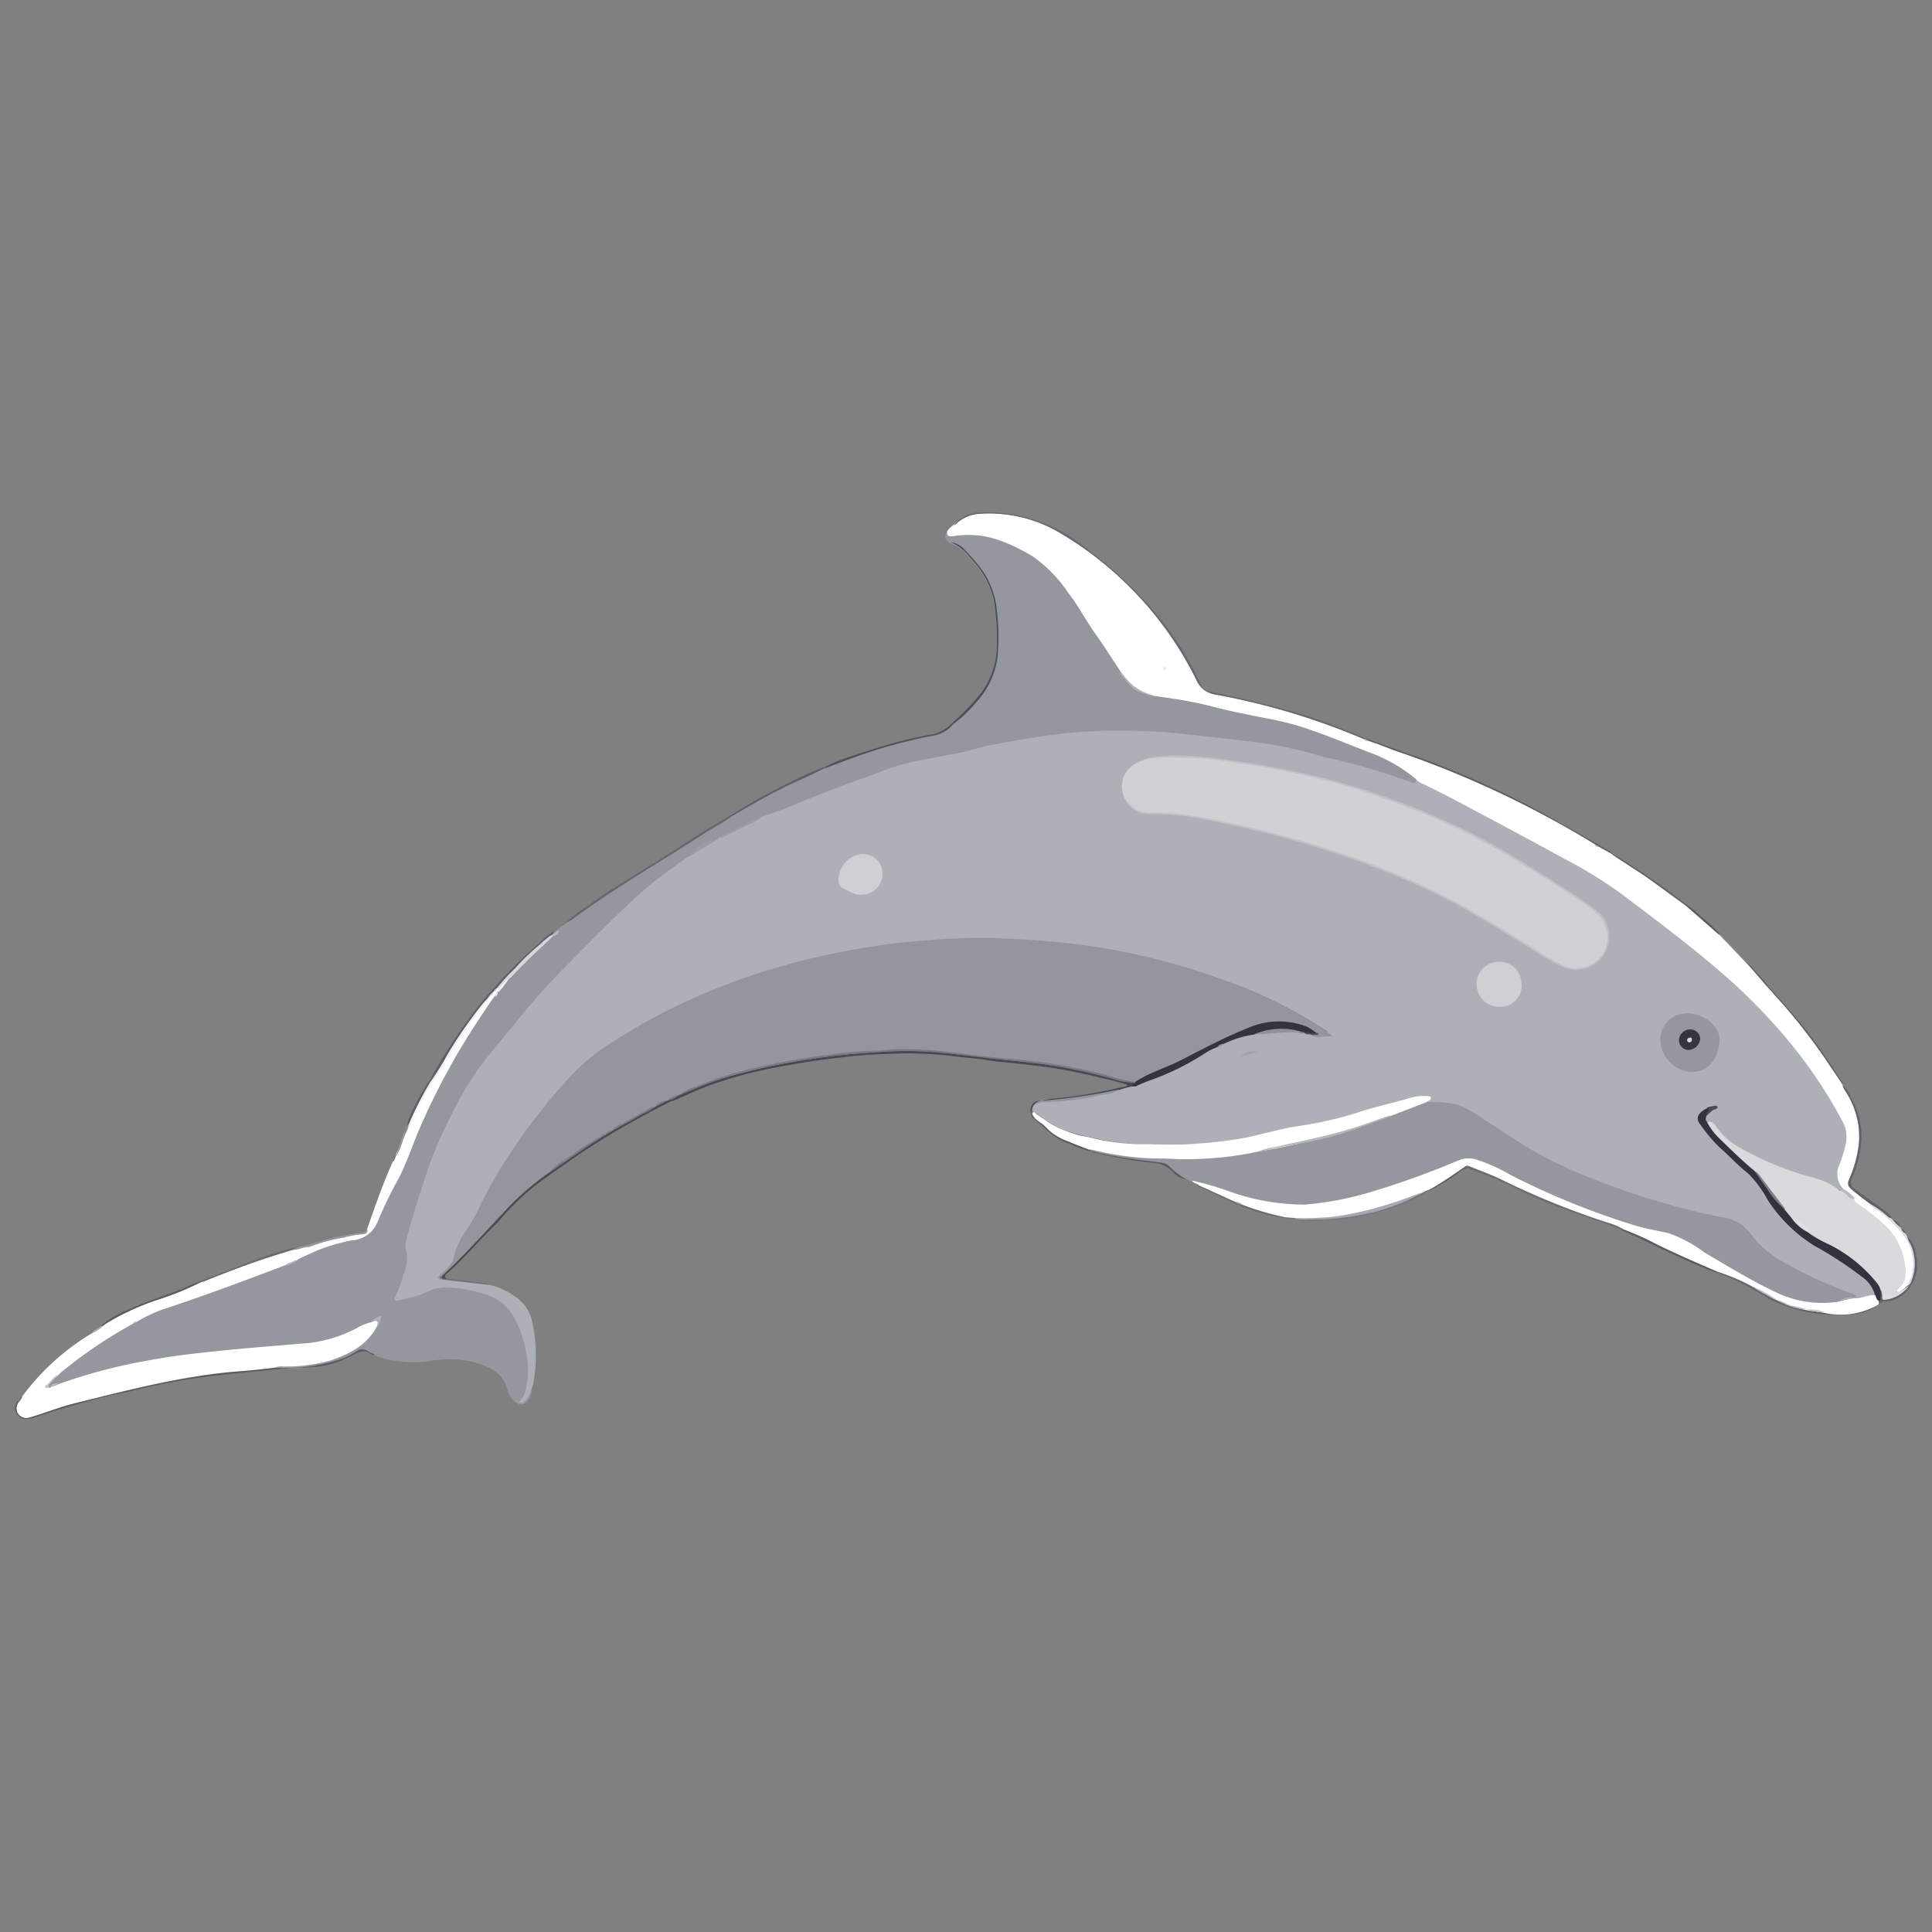 <svg id="Layer_1" data-name="Layer 1" xmlns="http://www.w3.org/2000/svg" viewBox="0 0 200 200"><rect x="0" y="0" width="200" height="200" fill="#808080" stroke="none"/><defs><style>.cls-1{fill:#adb0b6;}.cls-2{fill:#94979d;}.cls-3{fill:#fff;}.cls-4{fill:#fefefe;}.cls-5{fill:#494955;}.cls-6{fill:#6b6872;}.cls-7{fill:#5e5b65;}.cls-8{fill:#4b4b56;}.cls-9{fill:#5d5d67;}.cls-10{fill:#4e4f5a;}.cls-11{fill:#63616b;}.cls-12{fill:#605d67;}.cls-13{fill:#666770;}.cls-14{fill:#6e6b75;}.cls-15{fill:#53535e;}.cls-16{fill:#615e69;}.cls-17{fill:#5f6069;}.cls-18{fill:#5c5a64;}.cls-19{fill:#d8dadc;}.cls-20{fill:#65636d;}.cls-21{fill:#696670;}.cls-22{fill:#585963;}.cls-23{fill:#787881;}.cls-24{fill:#5f5c66;}.cls-25{fill:#72737c;}.cls-26{fill:#5b5b65;}.cls-27{fill:#67656e;}.cls-28{fill:#5e5d67;}.cls-29{fill:#6e6f79;}.cls-30{fill:#87848d;}.cls-31{fill:#8f8b93;}.cls-32{fill:#adaab0;}.cls-33{fill:#77747d;}.cls-34{fill:#706d77;}.cls-35{fill:#93979d;}.cls-36{fill:#bfc3c6;}.cls-37{fill:#32333f;}.cls-38{fill:#ced1d3;}.cls-39{fill:#33343f;}.cls-40{fill:#8f9398;}.cls-41{fill:#999da2;}.cls-42{fill:#9fa4aa;}.cls-43{fill:#4a4a55;}.cls-44{fill:#b7babf;}.cls-45{fill:#52535d;}.cls-46{fill:#91949b;}.cls-47{fill:#d8d8da;}.cls-48{fill:#afb3b7;}.cls-49{fill:#aeb2b7;}.cls-50{fill:#f0f1f1;}.cls-51{fill:#c2c5c7;}.cls-52{fill:#bbbabe;}.cls-53{fill:#b5b8bb;}.cls-54{fill:#bec0c3;}.cls-55{fill:#e6e7e9;}.cls-56{fill:#c2c0c4;}.cls-57{fill:#c6c5c9;}.cls-58{fill:#b2b6bb;}.cls-59{fill:#787b82;}.cls-60{fill:#bebcc0;}.cls-61{fill:#b9b7bc;}.cls-62{fill:#a5a8ae;}.cls-63{fill:#7d7e86;}.cls-64{fill:#dedee0;}.cls-65{fill:#dcdddf;}.cls-66{fill:#343540;}.cls-67{fill:#cfd1d4;}.cls-68{fill:#d7d5d8;}</style></defs><title>dolphin</title><path class="cls-1" d="M50.6,133a7.32,7.32,0,0,1,3,1.43,4,4,0,0,1,1.47,2.31,15.9,15.9,0,0,1,.13,6.48,3,3,0,0,1-.18.61,4.23,4.23,0,0,1-.32.77,1.5,1.5,0,0,1-.47.56.56.56,0,0,1-.69,0c-.16-.14.06-.35.17-.5a6.79,6.79,0,0,0,.4-4.88,8.08,8.08,0,0,1-.24-1,5.62,5.62,0,0,0-4.4-4.93,9.93,9.93,0,0,0-4.4-.36,2.55,2.55,0,0,0-.75.25,9.32,9.32,0,0,1-2.86.93c-.24.06-.51.15-.69-.08s0-.47,0-.7a27.6,27.6,0,0,0,1-3.07,2.22,2.22,0,0,0,0-1.35,2.09,2.09,0,0,1,0-1.11,63.79,63.79,0,0,1,5.38-14.47,37.23,37.23,0,0,1,4.46-6.38c1.38-1.65,2.75-3.34,4.16-4.93.62-.7,1.25-1.4,1.92-2.06,2.09-2.11,4.18-4.22,6.3-6.3a43.29,43.29,0,0,1,7-5.59l3.28-2a.39.39,0,0,1,.14-.08c1.42-.75,2.91-1.39,4.34-2.16L85.08,82C88,80.83,91,79.71,94,78.82A40.92,40.92,0,0,1,98.08,78c1.09-.23,2.17-.48,3.28-.75a69.47,69.47,0,0,1,8.47-1.48,49.3,49.3,0,0,1,7.78-.29,64.81,64.81,0,0,1,6.66.47c2.21.28,4.28.49,6.41.77a38.29,38.29,0,0,1,5.9,1.28c1.24.37,2.5.66,3.76.93a36.17,36.17,0,0,1,5.41,1.71.79.79,0,0,0,.76,0c.17-.09.3,0,.44.08,2.46,1.29,5,2.57,7.47,3.92,3.59,2,7.24,3.85,10.82,5.87a49,49,0,0,1,5.84,4.1c2.46,1.92,5,3.83,7.38,5.89a60.65,60.65,0,0,1,4.59,4.48,53.25,53.25,0,0,1,4.54,5.52A54,54,0,0,1,191,116a4.41,4.41,0,0,1,0,3.49c-.12.38-.25.74-.39,1.1a2.21,2.21,0,0,0,.26,2.08.57.57,0,0,1,.17.48.39.39,0,0,1-.45.16c-1.83-1.25-4.06-1.47-6-2.32a28.89,28.89,0,0,1-4.73-2.26,7.8,7.8,0,0,1-2.14-1.95,1.3,1.3,0,0,0-.88-.61c-.31-.18-.3-.44-.17-.72a3.75,3.75,0,0,1,.82-.77.62.62,0,0,0-.61.16c-.88.64-.93,1.06-.21,1.85l.11.11a26.57,26.57,0,0,0,4.37,4.37,6.65,6.65,0,0,1,1.18,1.42A20.39,20.39,0,0,0,187,128.1a10.22,10.22,0,0,0,1.64,1A26.48,26.48,0,0,1,193,132a5.33,5.33,0,0,1,1.07,1.25c.15.22.27.47,0,.71a3.77,3.77,0,0,1-1.93.33,1.19,1.19,0,0,0-.58-.32,12.81,12.81,0,0,1-2.3-.95,48.54,48.54,0,0,1-4.85-2.4,12.8,12.8,0,0,1-3.49-3.07,4,4,0,0,0-2.58-1.43,75.39,75.39,0,0,1-16.5-5.28,43.17,43.17,0,0,1-7-4.1c-1-.67-2-1.26-3-1.88a5.54,5.54,0,0,0-3-.63c-.39,0-.82.11-1.14-.25.07-.24.07-.4-.26-.4a11.73,11.73,0,0,0-2.55.49c-2.25.48-4.4,1.33-6.62,1.89-1.51.39-3.07.52-4.59.82-1,.22-2,.51-3,.74a29,29,0,0,1-8,.92,7.53,7.53,0,0,0-1.16.07,15,15,0,0,1-2.32,0,31.46,31.46,0,0,1-9-1.51,11.28,11.28,0,0,1-2.6-1.52c-.14-.09-.22-.29-.44-.23a.23.23,0,0,1-.16-.06h0a.82.82,0,0,1,.16-1,1.87,1.87,0,0,1,1.12-.41,29.26,29.26,0,0,0,5.59-.69c.72-.13,1.44-.3,2.15-.5a8,8,0,0,1,1.64-.5c1.32-.64,2.72-1.1,4.11-1.69a36.93,36.93,0,0,0,3.47-1.94,2.87,2.87,0,0,1,.91-.41.86.86,0,0,0,.68-.33,7.89,7.89,0,0,1,3.28-1,10.33,10.33,0,0,0,2.15-.16,14.94,14.94,0,0,1,3,.09,3.29,3.29,0,0,0,.7.11c.5.34,1,0,1.53.07a47.8,47.8,0,0,0-12.8-6,68.41,68.41,0,0,0-9-2.34,60.4,60.4,0,0,0-7.82-1c-2.32-.13-4.62-.39-6.93-.3s-4.77.22-7.15.47-4.63.6-6.91,1A70.34,70.34,0,0,0,78,101a66.48,66.48,0,0,0-9.11,3.78,53.16,53.16,0,0,0-7.28,4.37,22.12,22.12,0,0,0-3.28,3.21,57.53,57.53,0,0,0-7.82,11.26c-1,1.91-2.2,3.75-3.09,5.75a1.57,1.57,0,0,0-.18.44,2.86,2.86,0,0,1-1.34,2c-.18.14-.46.35,0,.51a7.57,7.57,0,0,0,1.83.27A24.65,24.65,0,0,1,50.6,133Z"/><path class="cls-2" d="M146.59,80.66c0,.3-.06.49-.43.35-.54-.22-1.1-.37-1.64-.59a60.59,60.59,0,0,0-7.24-2A48.6,48.6,0,0,0,131.21,77c-1.31-.19-2.63-.34-3.93-.49s-2.66-.31-4-.45c-1-.11-2-.22-2.94-.28-2.36-.14-4.74-.18-7.11-.09a50.7,50.7,0,0,0-5.62.57c-1.75.26-3.51.58-5.25.91-1,.2-2,.57-3.08.77-1.45.27-2.9.56-4.36.82a27.63,27.63,0,0,0-4.15,1.28c-2.78,1-5.53,2-8.27,3.15-1.21.48-2.46,1-3.66,1.37-1.49.64-2.94,1.36-4.36,2.13h0a3.89,3.89,0,0,1-1.42.64.64.64,0,0,0-.4.24,8.7,8.7,0,0,1-1.48,1.14c-.87.62-1.75,1.24-2.6,1.88-1.15.88-2.24,1.81-3.29,2.79-2.51,2.34-4.92,4.82-7.31,7.25a73.8,73.8,0,0,0-4.87,5.57c-1.31,1.6-2.67,3.15-3.85,4.84a31.69,31.69,0,0,0-2.46,4.21,47.56,47.56,0,0,0-2.47,5.68c-.82,2.54-1.69,5.09-2.33,7.69a1.14,1.14,0,0,0,0,.58,4,4,0,0,1-.23,2.73,15,15,0,0,1-.82,2.24c-.06.13-.18.3-.05.43s.26,0,.39,0a13,13,0,0,0,3.23-1,4.36,4.36,0,0,1,2.23-.29,14.27,14.27,0,0,1,3.42.66,5,5,0,0,1,3,2.32A12.44,12.44,0,0,1,54.66,142a9,9,0,0,1-.33,2.25,2.16,2.16,0,0,1-.67.9c.55.21.82-.13,1-.46s.17-.62.44-.82c-.13.82-.54,1.42-1,1.5s-1-.25-1.43-1.11a1.48,1.48,0,0,1-.12-.29c-.41-1.85-1.87-2.5-3.45-2.95a11,11,0,0,0-4.63-.12,11.59,11.59,0,0,1-5.57-.54c-.11-.06-.24-.06-.34-.14a1.54,1.54,0,0,0-2,.08,10.31,10.31,0,0,1-4.84,1.3,28.84,28.84,0,0,1-3.22.07c-.06-.34.22-.31.39-.32.69,0,1.37-.12,2.06-.13A10.89,10.89,0,0,0,37.44,139a6.12,6.12,0,0,0,1.44-1.64,1.15,1.15,0,0,0,.33-.74c-.36,0-.58.32-.82.45a17.58,17.58,0,0,0-2.07,1,12,12,0,0,1-3.39,1c-1.78.3-3.57.43-5.37.56-2.41.19-4.81.52-7.22.69-.82.07-1.64.21-2.46.34A75.52,75.52,0,0,0,8,142.71l-1.86.62a2.57,2.57,0,0,0-.91.25H5.09c-.34-.14-.15-.32,0-.48a6.92,6.92,0,0,0,.82-.89,16.73,16.73,0,0,1,2.46-2,39.31,39.31,0,0,1,5.33-3.34.92.92,0,0,0,.46-.26,14.59,14.59,0,0,1,3.28-1.52c3.84-1.22,7.59-2.67,11.37-4.1a3.84,3.84,0,0,1,.6-.2,2.93,2.93,0,0,0,1.34-.48c1.1-.54,2.21-1.06,3.36-1.55a6.75,6.75,0,0,1,1.54-.35,11,11,0,0,0,1.83-.56A2.55,2.55,0,0,0,39,126.32c1.29-3.07,2.86-6,4.15-9.1a64.36,64.36,0,0,1,7.93-14.1,1.6,1.6,0,0,0,.33-.4l.09-.12c.39-.39.64-.91,1-1.3,1.25-1.35,2.62-2.58,3.93-3.85a4.92,4.92,0,0,1,.76-.68h.09a.27.27,0,0,0,.18-.1.34.34,0,0,1-.22,0c-.05-.06,0-.18.13-.22l1.16-.83q4.41-3.16,9-6c2-1.22,4-2.57,6-3.79.72-.44,1.46-.82,2.17-1.32a75,75,0,0,1,9-4.7,6.18,6.18,0,0,0,.9-.43,53.85,53.85,0,0,1,5.88-2,39.81,39.81,0,0,1,4.68-1.12,4,4,0,0,0,2.46-1.25,17.58,17.58,0,0,0,2.28-2.2,8.39,8.39,0,0,0,2-3.6,9.06,9.06,0,0,0,.31-2.13,21.43,21.43,0,0,0-.54-5.64,8.93,8.93,0,0,0-1.72-3,6.47,6.47,0,0,0-.77-.88,3.58,3.58,0,0,0-1.85-1.3c-.54-.46-.61-.68-.32-1.14a.89.89,0,0,0,.94.31,10.21,10.21,0,0,1,5.86.95,15,15,0,0,1,3.38,2.06,17.56,17.56,0,0,1,2.85,3.41c1.29,1.85,2.51,3.76,3.74,5.66a9.71,9.71,0,0,1,1.31,2,1.79,1.79,0,0,0,.54.88,6.3,6.3,0,0,1,.77.86.13.13,0,0,0,.11.11c.72.11,1.32.69,2.1.57a57,57,0,0,1,7.54,1.46c1.26.32,2.55.56,3.84.82a34.51,34.51,0,0,1,6,1.73c1.64.6,3.28,1.29,4.92,1.91a17.38,17.38,0,0,1,4.1,2.24C146.34,80.17,146.63,80.28,146.59,80.66Z"/><path class="cls-3" d="M146.59,80.66a16.22,16.22,0,0,0-4.77-2.75c-2.46-.94-4.92-2-7.46-2.78a32.84,32.84,0,0,0-3.53-.82c-1.81-.36-3.62-.72-5.41-1.19s-3.87-.8-5.83-1.06A4.88,4.88,0,0,1,116,69.52c-.89-1.34-1.74-2.71-2.67-4s-1.71-2.85-2.75-4.15a14.22,14.22,0,0,0-3.8-3.86c-2.18-1.23-4.4-2.29-7-2.11a8.13,8.13,0,0,0-1.21.12c-.38.06-.59-.11-.51-.53a2.22,2.22,0,0,1,.63-.63A4.52,4.52,0,0,1,102,53.11a16.22,16.22,0,0,1,10,3.38,43.14,43.14,0,0,1,5.61,4.93,31.54,31.54,0,0,1,6.52,9.32,1.59,1.59,0,0,0,1.31,1c3.36.69,6.71,1.48,10,2.46,1.56.48,3.07,1.14,4.59,1.75a9.94,9.94,0,0,1,1.18.46,3,3,0,0,0,.59.24c1.37.5,2.74,1,4.1,1.5s2.56.91,3.82,1.42c1.88.75,3.73,1.57,5.58,2.46s3.89,2,5.81,3c1.35.74,2.69,1.47,4,2.27a.76.76,0,0,0,.43.27c.46.25.9.53,1.36.82,1.09.73,2.19,1.4,3.28,2.12,1.5,1,2.92,2.1,4.36,3.17,1.17,1,2.31,2,3.45,3a3.85,3.85,0,0,0,.67.73c.82.74,1.49,1.64,2.28,2.38,1.12,1.25,2.17,2.55,3.28,3.78a52.41,52.41,0,0,1,6.56,8.78h0a12.17,12.17,0,0,1,1.77,4.2,8.73,8.73,0,0,1-.13,2.84,13.45,13.45,0,0,1-.82,2.71c-.22.52-.13.73.3,1.1s1.17.9,1.76,1.36c.78.66,1.64,1.21,2.39,1.92a6,6,0,0,1,2.25,4.76,4.48,4.48,0,0,1-.56,1.85,1,1,0,0,1-.07.15,2,2,0,0,1-.75.56c-.16.06-.35.14-.48,0a.32.32,0,0,1,.08-.43c1-1.07.75-2.28.38-3.49a7.47,7.47,0,0,0-2.84-3.79c-.51-.37-1-.76-1.54-1.13a1.27,1.27,0,0,1-.58-.65c-.09-.29-.35-.43-.56-.61a1.38,1.38,0,0,1-.43-.5,2.24,2.24,0,0,1-.55-2.6,13.35,13.35,0,0,0,.68-2.23,3.34,3.34,0,0,0-.33-2.26,48.87,48.87,0,0,0-5.36-8.06,59.57,59.57,0,0,0-5.94-6.26c-3.73-3.36-7.74-6.34-11.73-9.35A45.82,45.82,0,0,0,162,88.93c-3.64-2-7.27-3.93-10.92-5.87-1.23-.66-2.46-1.27-3.74-1.9A1.62,1.62,0,0,1,146.59,80.66Z"/><path class="cls-2" d="M147.64,114.09a12.51,12.51,0,0,1,3.45.32,14.29,14.29,0,0,1,2.56,1.5c1.34.82,2.65,1.75,4,2.58a42.28,42.28,0,0,0,6.78,3.35c2.29.91,4.59,1.77,7,2.46a71.22,71.22,0,0,0,7,1.74,4.17,4.17,0,0,1,2.76,1.64,10.81,10.81,0,0,0,3.48,3,46.16,46.16,0,0,0,7.15,3.28c.18.07.36.07.26.33a.37.37,0,0,1-.13.12,5,5,0,0,0-1.42.37,3.67,3.67,0,0,1-1.23.23,11.48,11.48,0,0,1-5.57-1.08,64.5,64.5,0,0,1-6-3.28c-1.08-.66-2.19-1.29-3.28-2a7.21,7.21,0,0,0-2.57-1,50.33,50.33,0,0,1-10.55-3.53c-2.07-.9-4.15-1.81-6.14-2.91a11.07,11.07,0,0,0-2.09-.9,3.26,3.26,0,0,0-2.22.06c-2.46.94-4.83,2-7.38,2.76a45,45,0,0,1-6.57,1.6,17.27,17.27,0,0,1-6.56-.32c-2.11-.55-4.17-1.24-6.22-1.93a.14.14,0,0,0-.09,0,.17.17,0,0,1,.18.16v0a.21.21,0,0,1-.24,0,7.56,7.56,0,0,1-1.26-.66,4.8,4.8,0,0,1-1.64-1.14,1.53,1.53,0,0,0-.87-.47c-1-.18-2.11-.31-3.17-.43a30.18,30.18,0,0,1-4-.82h0c-.34-.1-.34-.1-.26-.29a1.16,1.16,0,0,1,.82,0,24.71,24.71,0,0,0,5.74.71c1,0,2.05.06,3.07.09a29.61,29.61,0,0,0,7.51-.69,1.13,1.13,0,0,1,.26,0,4.79,4.79,0,0,0,1.8-.29c1.64-.32,3.29-.54,4.87-.92a41.43,41.43,0,0,0,5.55-1.83,8.05,8.05,0,0,0,1.56-.62,25.56,25.56,0,0,1,3.28-1.27A.38.38,0,0,1,147.64,114.09Z"/><path class="cls-3" d="M39,137.35c-1.05,1.94-2.85,2.83-4.83,3.5a17.38,17.38,0,0,1-4.92.61,1.53,1.53,0,0,0-.82.13,7.81,7.81,0,0,1-1.92.28c-1.29.17-2.58.33-3.88.45a46.44,46.44,0,0,0-5.12.75c-2.92.6-5.79,1.37-8.7,2a43.52,43.52,0,0,0-5.11,1.54c-.24.09-.48.11-.72.18a1.06,1.06,0,0,1-1.27-.78,1.09,1.09,0,0,1,.1-.75,6,6,0,0,1,.51-.73A24.7,24.7,0,0,1,9.55,138a5.19,5.19,0,0,0,1.16-.82,22.12,22.12,0,0,1,5.57-2.66,49.23,49.23,0,0,0,4.66-1.87c2.25-.82,4.5-1.73,6.76-2.54.88-.31,1.8-.5,2.68-.82.58,0,1.09-.32,1.64-.33a4.3,4.3,0,0,0,1.12-.29,3.5,3.5,0,0,1,.56-.13.24.24,0,0,1,.3.16c0,.15-.07.21-.18.27-.77.33-1.51.73-2.28,1.05a2.67,2.67,0,0,0-.88.47,6.52,6.52,0,0,1-1.15.49c-4.18,1.59-8.37,3.16-12.63,4.56a14.48,14.48,0,0,0-2.67,1.26c-.13.1-.3.12-.42.22A48.74,48.74,0,0,0,6.4,142a3.15,3.15,0,0,0-.37.36c-.36.29-.66.63-1,1-.07.07-.16.15,0,.25a.13.13,0,0,0,.19,0h0c.27-.14.58-.18.82-.32a56.6,56.6,0,0,1,9.32-2.46c2.8-.53,5.62-.82,8.45-1.1,2.46-.24,4.92-.42,7.33-.64a13.77,13.77,0,0,0,6-1.72,4.91,4.91,0,0,1,1.29-.49l.14-.06c.18-.06.38-.25.56,0S39.16,137.16,39,137.35Z"/><path class="cls-4" d="M30.53,130.46a2.48,2.48,0,0,1,1-.54,18.05,18.05,0,0,0,2.32-1.18c-.66-.06-1.21.42-1.87.31,0-.1.08-.14.16-.16a19.67,19.67,0,0,1,3.46-.86c.06,0,0,0,0,0s.09.11.16.14a.2.2,0,0,1-.1-.18,7.24,7.24,0,0,1,1.78-.32c.29,0,.49-.13.56-.43.82-2.35,1.64-4.71,2.67-7a4.54,4.54,0,0,1,.3-.68c.44-.82.62-1.83,1.07-2.67s.7-1.68,1.13-2.5c.54-1,1.16-2,1.76-3,.82-1.3,1.56-2.62,2.41-3.9a34.25,34.25,0,0,1,2.67-3.66c.14-.16.23-.35.37-.52a5.06,5.06,0,0,0,.55-.67l.1-.12a1.18,1.18,0,0,0,.27-.23l.14-.06a.38.38,0,0,1,.15,0c.18.2,0,.32-.09.47h0a2.36,2.36,0,0,0-.32.44c-.48.71-1,1.44-1.45,2.15a72.45,72.45,0,0,0-5.91,10.66c-.93,2-1.52,4-2.53,6a43.86,43.86,0,0,0-2.24,4.63,3.1,3.1,0,0,1-2.67,1.83,19.61,19.61,0,0,0-5.6,2,.22.22,0,0,1-.3.07Z"/><path class="cls-5" d="M107,114.42a1.19,1.19,0,0,0-.2,1,1,1,0,0,1,.32-1.33,1,1,0,0,1,.32-.12,16.11,16.11,0,0,1,1.64-.25,44.9,44.9,0,0,0,7.54-1.31s0,0,.09-.1a21.94,21.94,0,0,0-2.53-.68c-1.22-.33-2.46-.57-3.71-.82s-2.68-.41-4-.58-2.88-.27-4.31-.49-2.62-.28-3.93-.46a39.3,39.3,0,0,0-5.74-.2,58.27,58.27,0,0,0-6.32.5c-1.88.22-3.76.52-5.63.88a44.61,44.61,0,0,0-7,1.87c-1.32.48-2.6,1.1-3.9,1.64a.35.35,0,0,1-.06-.14c.17-.4.6-.41.89-.63l.16-.05A41.5,41.5,0,0,1,80.81,110c2.18-.4,4.37-.76,6.56-1,1.21-.12,2.46-.17,3.64-.26,1.36-.11,2.72-.08,4.1-.06a42.84,42.84,0,0,1,5.06.45c1.11.14,2.24.27,3.35.38s2.32.27,3.47.37a58.26,58.26,0,0,1,8.4,1.64c.67.16,1.34.32,2,.45.26,0,0,.36.2.43a8.38,8.38,0,0,0-1.64.41,17.91,17.91,0,0,1-3,.65,36.1,36.1,0,0,1-4.87.54A1.61,1.61,0,0,0,107,114.42Z"/><path class="cls-6" d="M141.18,76.52a71.92,71.92,0,0,0-15.3-4.6,2.59,2.59,0,0,1-2.06-1.57A36.31,36.31,0,0,0,109.42,55a14.24,14.24,0,0,0-8-1.8,3.8,3.8,0,0,0-2.33.94c-.09.08-.18.22-.33.22a3.41,3.41,0,0,1,2.55-1.3,16,16,0,0,1,10.61,3.28A45.7,45.7,0,0,1,118.3,62a32.16,32.16,0,0,1,6.08,9,.81.81,0,0,0,.69.55c3.47.73,6.94,1.52,10.32,2.58,2.05.64,4,1.52,6,2.29a.09.09,0,0,1,0,.13h0A.16.16,0,0,1,141.18,76.52Z"/><path class="cls-7" d="M1.88,145.23a1.05,1.05,0,0,0,.05,1.2,1.06,1.06,0,0,0,1.21.28c1.47-.42,2.87-1,4.35-1.38,5.85-1.45,11.69-3,17.74-3.41,1.06-.08,2.12-.22,3.17-.33a18.32,18.32,0,0,0,7.17-1,7.6,7.6,0,0,0,1.35-.72,1,1,0,0,1,1.17,0c.22.17.53.2.73.41a.58.58,0,0,1-.36-.07c-.67-.53-1.25-.31-1.91.08a10.08,10.08,0,0,1-4.92,1.28c-2.7.09-5.37.43-8.06.7a64.57,64.57,0,0,0-10.06,1.76,82.14,82.14,0,0,0-9.61,2.6,4,4,0,0,1-1,.26,1.15,1.15,0,0,1-1.17-.56,1,1,0,0,1,.13-1.29C1.91,145.09,1.92,145.17,1.88,145.23Z"/><path class="cls-8" d="M69.64,113.77v.15c-1.2.6-2.39,1.21-3.56,1.87a75.22,75.22,0,0,0-6.85,4.2c-1.26.91-2.55,1.76-3.78,2.71a27.9,27.9,0,0,0-3.93,3.83l-.17.2c-1.64,1.52-3,3.24-4.65,4.72-.16.14-.31.28-.48.41s-.24.38.06.52c-.12.11-.27,0-.4.06a.29.29,0,0,1-.16,0,.28.28,0,0,1-.08-.3c.12-.36.5-.47.73-.73.78-.82,1.58-1.64,2.34-2.51s1.46-1.49,2.16-2.27a28.52,28.52,0,0,1,6.07-5.48c1-.54,1.82-1.25,2.74-1.86l2.38-1.55a.27.27,0,0,1,.12-.09,1.43,1.43,0,0,0,.43-.25l.13-.08a1.41,1.41,0,0,0,.42-.26l.13-.08c1.48-.82,2.92-1.64,4.41-2.46l.11-.08a10,10,0,0,0,1.18-.59.35.35,0,0,1,.14-.06A.42.42,0,0,1,69.64,113.77Z"/><path class="cls-9" d="M141.39,76.52v-.1c1.44.53,2.87,1.07,4.31,1.58,2.47.82,4.84,1.78,7.19,2.82a82.38,82.38,0,0,1,7.8,3.92c2,1.11,3.95,2.18,5.88,3.36.15.09.29.2.43.3a.1.1,0,0,1-.14,0h0l-1.37-.75c-.11-.11-.3-.1-.39-.25a102.93,102.93,0,0,0-19.69-9.35c-1-.32-1.92-.7-2.88-1.06l-.82-.28C141.6,76.64,141.42,76.68,141.39,76.52Z"/><path class="cls-10" d="M98.39,56.13a2.14,2.14,0,0,1,1.42.73,21.4,21.4,0,0,1,1.82,2.1,8.64,8.64,0,0,1,1.56,4.21,22.11,22.11,0,0,1,.08,4.81A8.54,8.54,0,0,1,101,72.77a13.09,13.09,0,0,1-2.26,2.14.18.18,0,0,1-.24,0,23.75,23.75,0,0,0,3.14-3.28,8.28,8.28,0,0,0,1.55-4.47,24.75,24.75,0,0,0-.34-5.16,8.65,8.65,0,0,0-2-3.78c-.21-.27-.44-.51-.66-.77A4.5,4.5,0,0,0,98.39,56.13Z"/><path class="cls-11" d="M197.46,128a2.92,2.92,0,0,1,.87,1.88,4.12,4.12,0,0,1-1.15,4,3,3,0,0,1-1.89.82,1.1,1.1,0,0,0-.69.25,4.82,4.82,0,0,1-2.86,1.11,15.73,15.73,0,0,1-8.51-1.57c-.3-.16-.58-.36-.86-.53v-.07c.19-.19.36,0,.53,0a6.58,6.58,0,0,0,1,.51l.15.06a8,8,0,0,0,2.9.89h.16a5.48,5.48,0,0,0,1.8.25,8.39,8.39,0,0,0,3.76-.23,2.8,2.8,0,0,0,1.55-.82c.37-.23.12-.72.4-1,.27,0,.27.18.28.35,0,.36.22.41.5.33a4.18,4.18,0,0,0,2.12-1.2h0a4.69,4.69,0,0,0-.07-4.72C197.43,128.27,197.34,128.15,197.46,128Z"/><path class="cls-12" d="M57.4,96.38l-.11.2c0,.2-.16.28-.27.41s-.47.45-.73.65a1,1,0,0,0-.42.35c-1.4,1.19-2.59,2.6-3.9,3.89a3.13,3.13,0,0,1-.54.42h0a.56.56,0,0,1-.31.33h0c-.16.3-.49.47-.62.82a44.23,44.23,0,0,0-4.61,6.67c-.35.59-.73,1.16-1.08,1.75-.06.1-.14.22-.29.13a.22.22,0,0,1,0-.22A55.09,55.09,0,0,1,50,103.57a54.17,54.17,0,0,1,6.21-6.28A4.54,4.54,0,0,1,57.4,96.38Z"/><path class="cls-13" d="M75.77,84.49c-.87.67-1.85,1.13-2.77,1.73-4.41,2.87-9,5.48-13.27,8.59a4.56,4.56,0,0,1-1.17.72A17.72,17.72,0,0,1,61,93.66c2.84-2.06,5.91-3.75,8.83-5.67,1.85-1.23,3.75-2.4,5.68-3.51a.14.14,0,0,1,.2,0S75.76,84.48,75.77,84.49Z"/><path class="cls-14" d="M167.81,127.27c-3.81-1.42-7.74-2.57-11.38-4.5a37.71,37.71,0,0,0-4-1.64l-.43-.22c-.13-.08-.32,0-.45-.12.24-.42.59-.23.88-.11,1.17.47,2.34.92,3.48,1.45,2.23,1,4.42,2.14,6.76,3,1.58.55,3.19,1,4.75,1.64.26.11.61.16.63.55A.21.21,0,0,1,167.81,127.27Z"/><path class="cls-11" d="M193.51,124.58c-.57-.44-1.15-.88-1.71-1.34s-.62-.68-.31-1.32a12.64,12.64,0,0,0,.95-3.68,8.57,8.57,0,0,0-1.35-5.19,2.39,2.39,0,0,1-.37-.75,3.14,3.14,0,0,1,.82,1.22,8,8,0,0,1,1.15,4.5,11.77,11.77,0,0,1-1,4,.77.77,0,0,0,.27,1c1,.87,2.11,1.48,3.12,2.28a3.25,3.25,0,0,1,.74.74c-.13.13-.23,0-.31,0C194.85,125.49,194.15,125.09,193.51,124.58Z"/><path class="cls-15" d="M98.48,74.93h.24a3.33,3.33,0,0,1-2,1.19,53.42,53.42,0,0,0-7.48,2c-1.2.41-2.39.87-3.58,1.32a.29.29,0,0,1-.33,0,15,15,0,0,1,2.62-1.1c.77-.28,1.55-.49,2.32-.75A46.11,46.11,0,0,1,96.62,76,4.08,4.08,0,0,0,98.48,74.93Z"/><path class="cls-16" d="M190.75,112.28c-.63-.94-1.27-1.86-1.89-2.8a66.11,66.11,0,0,0-6-7.43c-.66-.76-1.31-1.53-2-2.29-.05-.06,0-.1,0-.13a31.86,31.86,0,0,1,2.38,2.68c1.26,1.41,2.54,2.83,3.72,4.31a64.13,64.13,0,0,1,3.66,5.31A.44.44,0,0,1,190.75,112.28Z"/><path class="cls-17" d="M85.32,79.39h.33c-1,.48-2,1-3.06,1.45-2.24,1-4.41,2.24-6.56,3.5a1.92,1.92,0,0,1-.29.14h-.22a69.87,69.87,0,0,1,6.56-3.65C83.15,80.28,84.23,79.83,85.32,79.39Z"/><path class="cls-18" d="M20.87,132.69a28.29,28.29,0,0,1-4.29,1.78A26.9,26.9,0,0,0,11,137a3.59,3.59,0,0,0-.33.25.18.18,0,0,1-.22,0,10.18,10.18,0,0,1,2.85-1.69c1.8-.82,3.72-1.42,5.57-2.14a16.4,16.4,0,0,1,2-.83C20.92,132.6,20.93,132.65,20.87,132.69Z"/><path class="cls-18" d="M167.81,127.27h.25c.27-.21.5,0,.74.07,1.83.82,3.62,1.73,5.44,2.57,1,.45,2,.86,3,1.27.23.1.49.15.55.44a.16.16,0,0,1-.08.14c-1.48-.53-2.91-1.17-4.33-1.83-1.8-.82-3.58-1.76-5.41-2.54A.49.49,0,0,1,167.81,127.27Z"/><path class="cls-6" d="M20.87,132.69v-.12c1.48-.57,3-1.11,4.44-1.72a42.28,42.28,0,0,1,4.77-1.58,1.24,1.24,0,0,1,.57-.09c0,.27-.26.08-.33.21a90.45,90.45,0,0,0-9.23,3.28A.53.53,0,0,1,20.87,132.69Z"/><path class="cls-19" d="M193.51,124.58a10,10,0,0,1,1.79,1.24c.13.1.22.27.43.26l.22.22a5.11,5.11,0,0,1,.74.73l.11.12a5.3,5.3,0,0,0,.42.52l.21.32a2.64,2.64,0,0,0,.33.77,4.81,4.81,0,0,1,.12,3.83,1,1,0,0,1-.34.52c0-.48.34-.83.43-1.3a5.12,5.12,0,0,0-1.22-4.32,14.22,14.22,0,0,0-2.88-2.54A.76.76,0,0,1,193.51,124.58Z"/><path class="cls-20" d="M166.84,88.43H167a61.92,61.92,0,0,1,7.54,5.2.11.11,0,0,1,0,.15l-3.11-2.27C169.92,90.39,168.35,89.46,166.84,88.43Z"/><path class="cls-21" d="M124,122.72h.19a.8.8,0,0,1,.66.1l3.13,1.44a1.5,1.5,0,0,0,.82.31,28.21,28.21,0,0,0,3.75,1.07.73.73,0,0,1,.53.3.15.15,0,0,1,0,.16,18.72,18.72,0,0,1-4.76-1.33c-1.39-.59-2.76-1.26-4.1-1.9A.56.56,0,0,1,124,122.72Z"/><path class="cls-22" d="M113,119.19c1,.22,2.09.46,3.15.63,1.32.22,2.65.36,4,.54a1.4,1.4,0,0,1,1,.49,10.34,10.34,0,0,0,1.58,1.21,2,2,0,0,1-1.33-.78,3.08,3.08,0,0,0-2.18-.91,43.94,43.94,0,0,1-5.58-1A1.1,1.1,0,0,1,113,119.19Z"/><path class="cls-23" d="M142.64,125.47a15.07,15.07,0,0,1-3.46.7,22.85,22.85,0,0,1-3.7.24,7.2,7.2,0,0,1-1.46-.18.35.35,0,0,1,.13-.14,15.58,15.58,0,0,1,2.16,0,24.42,24.42,0,0,0,5.64-.72c.21,0,.43-.17.66,0A.11.11,0,0,1,142.64,125.47Z"/><path class="cls-2" d="M30.32,129.39l.32-.21c1.56-.37,3.06-.91,4.64-1.22.71-.14,1.42-.24,2.13-.33a.83.83,0,0,0,.65-.37c0,.42-.25.49-.56.52a7.92,7.92,0,0,0-1.79.32h0a17.92,17.92,0,0,0-3.73,1C31.41,129.06,30.9,129.41,30.32,129.39Z"/><path class="cls-22" d="M112.71,119l.33.2a8.49,8.49,0,0,1-2.34-.82c-1.52-.43-2.53-1.64-3.69-2.58a.51.51,0,0,1-.23-.45h.1a2.77,2.77,0,0,1,1.07.82,10.59,10.59,0,0,0,4.1,2.35C112.29,118.64,112.58,118.69,112.71,119Z"/><path class="cls-24" d="M44.53,111.75V112c.13.19,0,.33-.12.47a24.83,24.83,0,0,0-2,3.91c-.08.11-.13.24-.31.19a8.47,8.47,0,0,1,.92-2.22A20.45,20.45,0,0,1,44.53,111.75Z"/><path class="cls-25" d="M142.64,125.47v-.12c.16-.4.57-.37.88-.46a16.27,16.27,0,0,0,3.6-1.58c.26-.13.5-.37.82-.22a.11.11,0,0,1,0,.15A19,19,0,0,1,142.64,125.47Z"/><path class="cls-26" d="M174.51,93.75V93.6a9.14,9.14,0,0,1,1.5,1.21,17.82,17.82,0,0,1,2.07,1.91.14.14,0,0,1-.18,0h0Z"/><path class="cls-27" d="M177.68,131.74v-.14a.42.42,0,0,1,.49,0,19.23,19.23,0,0,1,3.38,1.5,2,2,0,0,0,.53.38c.15.11.34.19.33.43l-.07.09A22.15,22.15,0,0,0,177.68,131.74Z"/><path class="cls-28" d="M148,123.24v-.13c0-.29.23-.39.42-.5.9-.49,1.72-1.09,2.56-1.64.18-.12.36-.33.62-.18s.31,0,.44.11a2,2,0,0,0-1.15.59A20.2,20.2,0,0,1,148,123.24Z"/><path class="cls-29" d="M45.85,132.37h.43c1.2.14,2.4.27,3.6.42a1.25,1.25,0,0,1,.75.22l-4.78-.54s-.06-.05-.05-.06S45.8,132.37,45.85,132.37Z"/><path class="cls-30" d="M177.92,96.69h.18c1,1,1.92,1.9,2.8,3v.13Z"/><path class="cls-31" d="M42.1,116.54l.22-.2c.14.24,0,.42-.14.62-.4.71-.56,1.53-.91,2.26-.08.14-.14.28-.22.42a.08.08,0,0,1,0-.12l0,0Z"/><path class="cls-32" d="M10.46,137.26h.22A2.94,2.94,0,0,1,9.5,138C9.75,137.64,10.17,137.53,10.46,137.26Z"/><path class="cls-23" d="M133,126.09V126a.81.81,0,0,1,1,0,.21.21,0,0,1,.07.17l-.05.06A3.06,3.06,0,0,1,133,126.09Z"/><path class="cls-11" d="M196.71,127a2,2,0,0,1-.74-.74A1.12,1.12,0,0,1,196.71,127Z"/><path class="cls-33" d="M41,119.5v.14c-.1.21-.12.47-.32.63A1.21,1.21,0,0,1,41,119.5Z"/><path class="cls-34" d="M1.88,145.23v-.15c.13-.19.2-.42.45-.51A2.15,2.15,0,0,1,1.88,145.23Z"/><path class="cls-11" d="M197.25,127.68a.73.73,0,0,1-.43-.52A.73.73,0,0,1,197.25,127.68Z"/><path class="cls-35" d="M45.85,132.37v.1c-.18,0-.4,0-.47-.16s.15-.3.25-.42l.26-.26A2.68,2.68,0,0,0,47,130.05a7.6,7.6,0,0,1,1.25-2.67,15.69,15.69,0,0,0,1.39-2.46,48.12,48.12,0,0,1,3-5.26A55.34,55.34,0,0,1,56,115a34.37,34.37,0,0,1,2.46-2.91,21.78,21.78,0,0,1,4.1-3.69c1.48-.92,3-1.88,4.48-2.71a64.71,64.71,0,0,1,9.85-4.39,68,68,0,0,1,7.31-2.13q3.09-.73,6.21-1.21c1.73-.27,3.46-.47,5.21-.58a64.52,64.52,0,0,1,6.81-.29c2.46.09,5,.22,7.48.48,1.92.2,3.82.46,5.7.82a71.81,71.81,0,0,1,7.09,1.73,65.6,65.6,0,0,1,9.48,3.66,41.94,41.94,0,0,1,5.58,3.33l.18.22c-.77-.22-1.44.28-2.09-.14,0-.13.2-.08.2-.22a6.57,6.57,0,0,0-5.61-.65,23.48,23.48,0,0,0-4.31,1.79c-2.32,1.13-4.57,2.4-7,3.34a7.82,7.82,0,0,0-1,.53.83.83,0,0,1-.61.13,19.42,19.42,0,0,1-3.28-.73,55.87,55.87,0,0,0-8.8-1.53c-2.46-.23-4.92-.57-7.38-.82a38.09,38.09,0,0,0-7.24-.12c-1.81.13-3.62.25-5.41.51a67.27,67.27,0,0,0-10.14,2.07,37.53,37.53,0,0,0-4.74,1.79h0c-.46.22-.94.39-1.38.64h0a7.29,7.29,0,0,0-1.28.64h0c-1.56.82-3.07,1.64-4.57,2.55h0a5.74,5.74,0,0,0-.53.32h0c-.17.12-.37.18-.54.32h0c-1.79,1.06-3.5,2.28-5.2,3.5a29,29,0,0,0-4.21,3.53c-1.89,2-3.79,4.1-5.74,6.05-.43.42-.87.82-1.3,1.23-.06.12-.11.22,0,.32Z"/><path class="cls-19" d="M197.61,133.11a3.51,3.51,0,0,1-2.55,1.45c-.22,0-.21-.13-.22-.27a1.5,1.5,0,0,0-.1-.66,13.8,13.8,0,0,1-1-1.26,14.51,14.51,0,0,0-4.37-3.37,16.91,16.91,0,0,1-1.72-.94.86.86,0,0,1-.39-.41v-.1A6.38,6.38,0,0,0,185.3,126a1.33,1.33,0,0,1-.61-.65,17.5,17.5,0,0,0-1.57-2.16c-.39-.45-.67-1-1.07-1.42a1.53,1.53,0,0,0-.47-.41,23.49,23.49,0,0,1-2.18-1.93,14.57,14.57,0,0,1-2.38-2.52c-.14-.23-.41-.41-.28-.74.45-.19.73.15.89.41a7.37,7.37,0,0,0,2.68,2.34,32.46,32.46,0,0,0,6.87,2.85,8.61,8.61,0,0,1,3,1.26,2.39,2.39,0,0,1,.23.22,1.46,1.46,0,0,1,1,.52,1.55,1.55,0,0,0,.54.32c0,.32.26.45.46.59a20.48,20.48,0,0,1,2.56,2,6.77,6.77,0,0,1,2.29,5.11,1.94,1.94,0,0,1-.65,1.55.52.52,0,0,0-.24.37C196.94,133.71,197.21,133.3,197.61,133.11Z"/><path class="cls-3" d="M134.06,126.09,133,126a28.64,28.64,0,0,1-4.36-1.27,6.9,6.9,0,0,0-.75-.3l-3.74-1.7c-.18-.25-.56-.19-.75-.52a35.44,35.44,0,0,1,3.52,1,23.18,23.18,0,0,0,8.13,1.49,33.21,33.21,0,0,0,6.91-1.32,89.41,89.41,0,0,0,9.2-3.33,2.77,2.77,0,0,1,1.71,0,17.93,17.93,0,0,1,3.52,1.59,79.13,79.13,0,0,0,13,5.26c1.06.31,2.16.49,3.28.74a13.67,13.67,0,0,1,3.75,2c2.46,1.45,4.87,2.93,7.45,4.15a11.1,11.1,0,0,0,6.19,1,2.63,2.63,0,0,0,.47-.1,15.19,15.19,0,0,1,1.49-.32h.1c.7,0,1.33-.34,2-.32a.46.46,0,0,1,.34.56.24.24,0,0,1,0,.08c.15.31-.07.41-.29.52a7.85,7.85,0,0,1-5.13.74c-.64-.14-1.28-.19-1.92-.3h0a12,12,0,0,1-3.08-1h0c-.82-.42-1.64-.92-2.46-1.37a21.36,21.36,0,0,0-3.81-1.64c-2.06-.89-4.1-1.78-6.13-2.76a29.93,29.93,0,0,0-3.51-1.59,6.69,6.69,0,0,0-1.7-.72,83.85,83.85,0,0,1-11-4.46c-1-.5-2.11-.88-3.17-1.32-.21-.09-.43-.2-.63,0-1.2.82-2.36,1.64-3.6,2.33a3.28,3.28,0,0,0-.74.33,28.17,28.17,0,0,1-5.61,2,26,26,0,0,1-7.46.72A.2.2,0,0,1,134.06,126.09Z"/><path class="cls-3" d="M112.71,119c-.82-.31-1.58-.61-2.36-.93a5.54,5.54,0,0,1-2.1-1.4c-.42-.47-1.1-.67-1.37-1.3,0-.3.15-.25.32-.12.43.34.92.61,1.34.94a11.45,11.45,0,0,0,4.11,1.52,23.76,23.76,0,0,0,6.34.74,45.54,45.54,0,0,0,10-.68c1.64-.36,3.28-.82,4.93-1.13a39.63,39.63,0,0,0,6.36-1.38c1.81-.64,3.66-1,5.5-1.55a5.44,5.44,0,0,1,1.88-.25c.17,0,.4,0,.46.16s-.18.29-.32.39l-.14.09-3.6,1.39a74,74,0,0,1-13.8,3.72,35.7,35.7,0,0,1-9.72.72,29.15,29.15,0,0,1-7.44-.9A2,2,0,0,0,112.71,119Z"/><path class="cls-2" d="M174.59,104.89c1.79,0,3.48,1.34,3.41,2.81-.08,1.75-1,3.2-2.84,3.28a3.45,3.45,0,0,1-3.28-3.28,2.72,2.72,0,0,1,2.63-2.8Z"/><path class="cls-36" d="M121.77,78.22a43.34,43.34,0,0,1,6.52.62c2.49.36,5,.83,7.42,1.39a75.1,75.1,0,0,1,10,3.11,72.54,72.54,0,0,1,13,6.57c2.17,1.37,4.35,2.69,6.41,4.22a3.44,3.44,0,0,1-3.28,6,23.45,23.45,0,0,1-3.47-2c-2.89-1.74-5.75-3.57-8.74-5.11-2-1-4-1.92-6.13-2.77a95.91,95.91,0,0,0-14-4.38c-2.14-.52-4.3-1-6.48-1.33a27,27,0,0,0-4-.26,2.72,2.72,0,0,1-2.53-1.44,2.84,2.84,0,0,1,.93-3.74,6.1,6.1,0,0,1,3.06-.82A8.31,8.31,0,0,1,121.77,78.22Z"/><path class="cls-37" d="M194.38,134.59c-.19-.17-.17-.45-.32-.64a3.36,3.36,0,0,0-1.33-1.79,39.94,39.94,0,0,0-4.92-3.21,15.6,15.6,0,0,1-4.8-4.7,11.79,11.79,0,0,0-2.06-2.79c-1.06-.82-2-1.87-3-2.74a15.76,15.76,0,0,1-1.93-2.31c-.53-.62-.28-1.16.6-1.64.14,0,.32-.14.42,0s-.08.25-.14.35a2.19,2.19,0,0,0-.26.41c-.06.22-.17.45.08.64a6.53,6.53,0,0,0,1.23,1.64c1.19,1.17,2.39,2.33,3.68,3.41.82.87,1.42,1.91,2.16,2.84l1,1.21.53.65a16.87,16.87,0,0,1,1.89,1.7,12.69,12.69,0,0,0,2.19,1.23,15,15,0,0,1,4.93,4,2.08,2.08,0,0,1,.36.75v.76C194.69,134.65,194.6,134.71,194.38,134.59Z"/><path class="cls-38" d="M157.53,101.88a2.25,2.25,0,0,1-2.12,2.35h-.15a2.36,2.36,0,0,1-2.41-2.3v-.05a2.33,2.33,0,0,1,2.35-2.32h0a2.26,2.26,0,0,1,2.29,2.22Z"/><path class="cls-38" d="M91.37,90.5a2.17,2.17,0,0,1-2.24,2.11,1.92,1.92,0,0,1-.41,0A10.59,10.59,0,0,1,87.35,92a.88.88,0,0,1-.54-.73,2.71,2.71,0,0,1,2.46-2.87,2.07,2.07,0,0,1,2.1,2Z"/><path class="cls-39" d="M117.5,112c1.54-1,3.28-1.48,4.87-2.31,2.19-1.13,4.37-2.29,6.67-3.21a8,8,0,0,1,6.22-.21,6.07,6.07,0,0,1,1,.65c-.08.27-.31.12-.48.13a1.94,1.94,0,0,1-.67-.09c-.57,0-1.13-.22-1.72-.23a12.61,12.61,0,0,0-2.94.25c-.23,0-.45.07-.67.12a10.73,10.73,0,0,0-3.18,1,2.31,2.31,0,0,1-.65.32,6.53,6.53,0,0,0-1.36.71,26.93,26.93,0,0,1-5.74,2.78c-.44.16-.87.36-1.3.55h-.36c0-.25.28-.17.31-.34v0S117.49,112,117.5,112Z"/><path class="cls-35" d="M107,114.42a1.15,1.15,0,0,1,1-.49,58.94,58.94,0,0,0,7.71-1.12h.16a4,4,0,0,1-1.8.53,29.85,29.85,0,0,1-6.17.77A2.94,2.94,0,0,0,107,114.42Z"/><path class="cls-40" d="M129.8,107.08a7.21,7.21,0,0,1,5-.25.38.38,0,0,1,.26.07.06.06,0,0,1,0,.06h0C133.33,106.68,131.57,107.07,129.8,107.08Z"/><path class="cls-41" d="M71.19,88.73a11.83,11.83,0,0,1,1.64-1.44c.49-.3,1.14-.29,1.65-.57A21.53,21.53,0,0,1,72,88.24,2.63,2.63,0,0,1,71.19,88.73Z"/><path class="cls-41" d="M74.49,86.72c.12-.25.38-.32.59-.42,1.08-.54,2.17-1.07,3.28-1.59a3.14,3.14,0,0,1,.51-.12,5.59,5.59,0,0,1-1.52.82c-.82.44-1.74.82-2.58,1.3A1.31,1.31,0,0,1,74.49,86.72Z"/><path class="cls-42" d="M128.38,109.42a1.64,1.64,0,0,1,1.77-.5Z"/><path class="cls-43" d="M176.65,115.51a.71.71,0,0,1,.17-.48c.25-.31,0-.29-.19-.3.25-.24.59-.17.89-.26a.22.22,0,0,1,.27.11.21.21,0,0,1-.17.23C177.19,114.9,177,115.25,176.65,115.51Z"/><path class="cls-44" d="M192,124.07a.58.58,0,0,1-.69-.23,2,2,0,0,0-.88-.61.58.58,0,0,0,.44-.12A3.28,3.28,0,0,1,192,124.07Z"/><path class="cls-45" d="M135.11,107v-.09c.39-.07.78.25,1.17,0,.1,0,.18,0,.19.13s-.07.1-.14.1h-.58C135.54,107,135.3,107.15,135.11,107Z"/><path class="cls-46" d="M126,108.36a1.12,1.12,0,0,1,.65-.32A.64.64,0,0,1,126,108.36Z"/><path class="cls-47" d="M51.43,102.3a19.39,19.39,0,0,1,1.89-2.06,23,23,0,0,1,2.46-2.38c.13-.12.3-.19.39-.37l.75-.6c.12,0,.26-.27.36,0-1.46,1.37-2.94,2.72-4.3,4.2a4.32,4.32,0,0,1-.39.34c-.26-.05-.3.21-.42.34a1.36,1.36,0,0,1-.64.52Z"/><path class="cls-48" d="M116,69.51l.24.27a5.14,5.14,0,0,0,3,2.15l.35.13a3.81,3.81,0,0,1-1.41-.36c-1-.27-1.45-1.09-2.06-1.76A.52.52,0,0,1,116,69.51Z"/><path class="cls-49" d="M39,137.35c.17-.64.14-.67-.63-.54a4.33,4.33,0,0,1,.82-.51c.22-.14.34,0,.25.18S39.33,137.14,39,137.35Z"/><path class="cls-50" d="M51.59,102.33l.82-.91c.09-.1.18-.13.2,0a9.8,9.8,0,0,1-1,1.29C51.53,102.61,51.71,102.43,51.59,102.33Z"/><path class="cls-51" d="M5.15,143.51c-.12.11-.3.28-.44.13s.1-.26.2-.35c.36-.32.62-.77,1.08-1a6.5,6.5,0,0,1-.82.92C5.07,143.33,4.89,143.45,5.15,143.51Z"/><path class="cls-52" d="M57.33,96.92c-.11-.12-.24,0-.36,0l.34-.3c.23,0,.32-.27.59-.27A1.09,1.09,0,0,1,57.33,96.92Z"/><path class="cls-53" d="M30.53,130.46h.31a2.84,2.84,0,0,1-1.37.55C29.78,130.71,30.21,130.7,30.53,130.46Z"/><path class="cls-51" d="M6,143.19a1.44,1.44,0,0,1-.82.32A1.31,1.31,0,0,1,6,143.19Z"/><path class="cls-50" d="M51.24,103.19a.48.48,0,0,1,.32-.45A.67.67,0,0,1,51.24,103.19Z"/><path class="cls-54" d="M13.75,137a.44.44,0,0,1,.41-.23A.48.48,0,0,1,13.75,137Z"/><path class="cls-55" d="M120.71,69.18c0,.12,0,.18-.13.19a.16.16,0,0,1-.17-.14h0a.15.15,0,0,1,.11-.18h0C120.65,69,120.68,69.12,120.71,69.18Z"/><path class="cls-56" d="M141.39,76.52c.08.1.25.07.3.22a.56.56,0,0,1-.51-.22Z"/><path class="cls-57" d="M165.07,87.44a.47.47,0,0,1,.39.24C165.29,87.67,165.13,87.67,165.07,87.44Z"/><path class="cls-58" d="M130.23,119.2a9.77,9.77,0,0,1,1.84-.48c2.73-.63,5.49-1.14,8.16-2,1.09-.34,2.17-.76,3.28-1.13.18-.06.37-.09.56-.14a7,7,0,0,1-1.64.64,39.32,39.32,0,0,1-5.53,1.82c-2.06.47-4.16.73-6.21,1.24A2.33,2.33,0,0,1,130.23,119.2Z"/><path class="cls-1" d="M191.94,134.28a4.79,4.79,0,0,1-1.49.32A3.06,3.06,0,0,1,191.94,134.28Z"/><path class="cls-50" d="M42.18,117l.14-.62A34.83,34.83,0,0,1,44.55,112a26.55,26.55,0,0,0,1.76-2.82A45.31,45.31,0,0,1,50,103.87c.14-.17.32-.34.46-.5s.1-.05.14,0c-.7.93-1.43,1.83-2.1,2.78-.92,1.31-1.76,2.67-2.56,4-.71,1.2-1.48,2.37-2.18,3.56a14.23,14.23,0,0,0-1.29,2.77A.67.67,0,0,1,42.18,117Z"/><path class="cls-3" d="M34.43,128.48l.82-.16C34.94,128.63,34.71,128.68,34.43,128.48Z"/><path class="cls-3" d="M35.71,128.1l.63,0c-.41.26-.47.25-.62,0Z"/><path class="cls-47" d="M50.6,103.38h-.14a2,2,0,0,1,.66-.73C51.1,103,50.72,103.1,50.6,103.38Z"/><path class="cls-47" d="M51.12,102.63a.53.53,0,0,1,.31-.33.28.28,0,0,1-.22.33Z"/><path class="cls-59" d="M117.5,112v.08a7.8,7.8,0,0,1-2.53-.46,57.92,57.92,0,0,0-7.16-1.48c-1.77-.21-3.54-.39-5.31-.58s-3.51-.44-5.26-.6a37.25,37.25,0,0,0-5.88-.08l-3.17.23c-2.18.17-4.35.53-6.5.9A44.65,44.65,0,0,0,74,111.88c-1,.36-2,.82-3,1.21a1.21,1.21,0,0,1-.55.16,5,5,0,0,1,1.64-.78,37.44,37.44,0,0,1,6.88-2.1c2.36-.52,4.74-.91,7.13-1.22a37.61,37.61,0,0,1,4.1-.37c1.11,0,2.22-.19,3.29-.18a46.27,46.27,0,0,1,6.22.48c1.69.24,3.4.4,5.1.56a55.63,55.63,0,0,1,9.68,1.64A16.13,16.13,0,0,0,117.5,112Z"/><path class="cls-59" d="M69.08,113.92a2.71,2.71,0,0,1,1.38-.64l-.82.51Z"/><path class="cls-59" d="M57,121.22a4.57,4.57,0,0,1,1.27-1c1.17-.82,2.35-1.64,3.59-2.39a1.35,1.35,0,0,1,.34-.11,3.23,3.23,0,0,1-.94.65c-1.23.86-2.47,1.7-3.71,2.54A1.21,1.21,0,0,1,57,121.22Z"/><path class="cls-59" d="M63.24,117.08a4.4,4.4,0,0,1,1.3-.82c.93-.55,1.87-1.05,2.81-1.58a.69.69,0,0,1,.46-.11,6.09,6.09,0,0,1-1.45.82C65.35,116,64.31,116.57,63.24,117.08Z"/><path class="cls-59" d="M67.8,114.53a2.21,2.21,0,0,1,1.28-.64A4.16,4.16,0,0,1,67.8,114.53Z"/><path class="cls-59" d="M62.17,117.72a.6.6,0,0,1,.53-.32A.74.74,0,0,1,62.17,117.72Z"/><path class="cls-59" d="M62.7,117.4a.61.61,0,0,1,.54-.32A.73.73,0,0,1,62.7,117.4Z"/><path class="cls-29" d="M45.72,132.35c-.33-.08-.18-.2,0-.32Z"/><path class="cls-60" d="M181.51,133.22A12.12,12.12,0,0,1,184,134.6c-.58-.1-1-.54-1.53-.73C182.16,133.61,181.76,133.52,181.51,133.22Z"/><path class="cls-60" d="M184,134.6A2.62,2.62,0,0,1,185,135c.65.25,1.37.27,2,.58A6.82,6.82,0,0,1,184,134.6Z"/><path class="cls-60" d="M187,135.55a5.22,5.22,0,0,1,1.92.3A6.58,6.58,0,0,1,187,135.55Z"/><path class="cls-52" d="M56.2,97.51a.43.43,0,0,1-.4.37A.9.9,0,0,1,56.2,97.51Z"/><path class="cls-61" d="M127.88,124.41a1,1,0,0,1,.75.3A1.22,1.22,0,0,1,127.88,124.41Z"/><path class="cls-62" d="M134.06,126.09a31.3,31.3,0,0,0,4.33-.18,36.06,36.06,0,0,0,5.3-1.24c1.2-.34,2.35-.82,3.53-1.24a14.53,14.53,0,0,1-3.61,1.64l-1,.32a31,31,0,0,1-4.67.78,26.72,26.72,0,0,1-3.9,0A.1.1,0,0,1,134.06,126.09Z"/><path class="cls-63" d="M184.81,125.25a8.46,8.46,0,0,1-1.76-2c-.48-.67-.94-1.36-1.41-2,.29.08.44.34.61.55l2.46,3.23C184.75,125.07,184.78,125.16,184.81,125.25Z"/><path class="cls-64" d="M187.22,127.6a4.76,4.76,0,0,1-1.89-1.7c.23-.22.37,0,.5.13.5.42,1,.87,1.47,1.3C187.48,127.49,187.41,127.55,187.22,127.6Z"/><path class="cls-65" d="M195,133.73c.25.4.64.27,1,.43a1.32,1.32,0,0,1-1,.19C194.83,134.3,194.9,134,195,133.73Z"/><path class="cls-66" d="M176,107.56a1.26,1.26,0,0,1-1.19,1.13,1,1,0,0,1-1-1,1.14,1.14,0,0,1,1.11-1.12A1,1,0,0,1,176,107.56Z"/><path class="cls-67" d="M122,78.43a36.6,36.6,0,0,1,6.34.61,80.78,80.78,0,0,1,8.45,1.64,59.1,59.1,0,0,1,5.75,1.71c1.93.68,3.85,1.39,5.74,2.2q2.46,1.05,4.77,2.28c1.82.95,3.59,2,5.33,3.06s3.53,2.17,5.24,3.37a8.44,8.44,0,0,1,2.1,1.76,3.28,3.28,0,0,1,.13,3.81,3.34,3.34,0,0,1-4.18,1,34.45,34.45,0,0,1-3.51-2.08c-2.83-1.73-5.65-3.48-8.6-5a77.3,77.3,0,0,0-10.21-4.28A99.16,99.16,0,0,0,127,85.12a35.44,35.44,0,0,0-7.74-1,2.89,2.89,0,0,1-2.82-1.53,2.61,2.61,0,0,1,.82-3.34,5.32,5.32,0,0,1,2.74-.82C120.63,78.39,121.23,78.43,122,78.43Z"/><path class="cls-68" d="M175.14,107.63a.24.24,0,0,1-.26.27.21.21,0,0,1-.23-.19v0a.26.26,0,0,1,.24-.29h.05C175.1,107.35,175.15,107.49,175.14,107.63Z"/></svg>